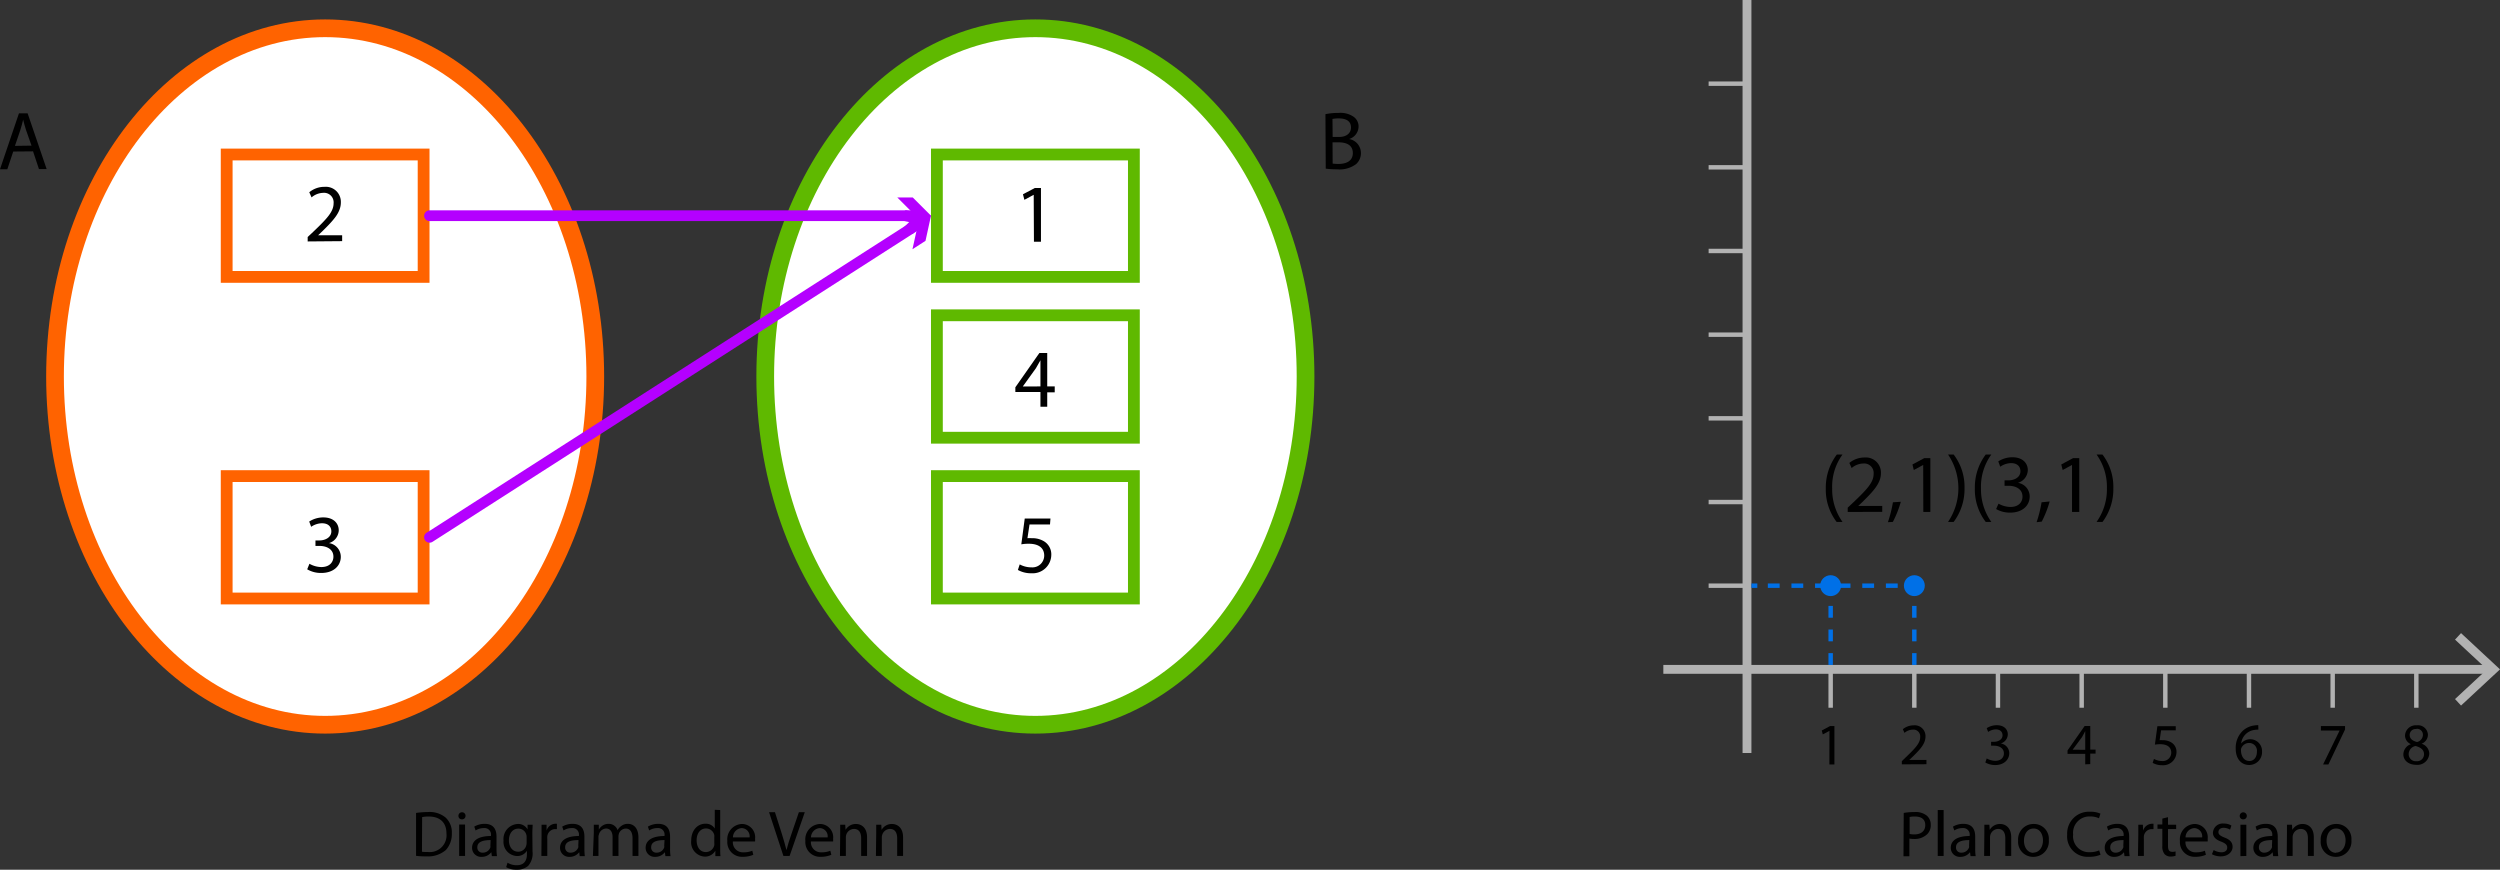 <svg xmlns="http://www.w3.org/2000/svg" viewBox="0 0 423.5 147.33"><rect x="0" y="0" width="423.5" height="147.33" fill="#333333" stroke="none"/><defs><style>.cls-1{fill:#fff;}.cls-2{fill:#ff6300;}.cls-3{fill:#5fb900;}.cls-4{fill:#b400ff;}.cls-5{fill:#b2b2b2;}.cls-6{fill:#0070e7;}</style></defs><g id="Capa_2" data-name="Capa 2"><g id="Capa_1-2" data-name="Capa 1"><path d="M70.48,137.71a15.24,15.24,0,0,1,2-.15,4.22,4.22,0,0,1,3,.93,3.38,3.38,0,0,1,1.06,2.66A4,4,0,0,1,75.52,144a4.63,4.63,0,0,1-3.29,1.07,12.78,12.78,0,0,1-1.75-.09Zm1,6.57a5.45,5.45,0,0,0,1,.05,2.85,2.85,0,0,0,3.15-3.15c0-1.75-1-2.86-3-2.86a5.09,5.09,0,0,0-1.12.1Z"/><path d="M78.25,138.8a.57.57,0,0,1-.59-.59.59.59,0,0,1,.61-.61.58.58,0,0,1,.59.61.58.58,0,0,1-.6.59ZM77.78,145v-5.32h1V145Z"/><path d="M84.11,143.75a8.2,8.2,0,0,0,.08,1.28h-.87l-.09-.67h0a2,2,0,0,1-1.63.79,1.52,1.52,0,0,1-1.63-1.53c0-1.28,1.14-2,3.2-2v-.11a1.09,1.09,0,0,0-1.21-1.23,2.49,2.49,0,0,0-1.39.4l-.23-.65a3.41,3.41,0,0,1,1.77-.47c1.63,0,2,1.12,2,2.18Zm-1-1.44c-1,0-2.25.17-2.25,1.2a.85.85,0,0,0,.9.93,1.35,1.35,0,0,0,1.31-.89,1.1,1.1,0,0,0,0-.31Z"/><path d="M90.21,144.25a3.15,3.15,0,0,1-.75,2.44,2.9,2.9,0,0,1-1.95.64,3.39,3.39,0,0,1-1.77-.44l.24-.75a2.89,2.89,0,0,0,1.56.43c1,0,1.72-.52,1.72-1.87v-.58h0a1.91,1.91,0,0,1-1.7.89,2.38,2.38,0,0,1-2.26-2.61,2.55,2.55,0,0,1,2.4-2.82,1.79,1.79,0,0,1,1.67.93h0l0-.8h.86c0,.37-.05.81-.05,1.45Zm-1-2.45a1.18,1.18,0,0,0-.06-.43,1.37,1.37,0,0,0-1.35-1c-.92,0-1.59.78-1.59,2,0,1,.54,1.91,1.58,1.91a1.39,1.39,0,0,0,1.34-1,1.72,1.72,0,0,0,.08-.52Z"/><path d="M91.74,141.37c0-.63,0-1.17,0-1.66h.85l0,1h0a1.62,1.62,0,0,1,1.49-1.17,2.06,2.06,0,0,1,.26,0v.91l-.33,0a1.37,1.37,0,0,0-1.3,1.23,3.29,3.29,0,0,0,0,.45V145h-1Z"/><path d="M99,143.75a9.77,9.77,0,0,0,.07,1.28h-.87l-.08-.67h0a2,2,0,0,1-1.62.79,1.52,1.52,0,0,1-1.63-1.53c0-1.28,1.14-2,3.2-2v-.11a1.09,1.09,0,0,0-1.21-1.23,2.5,2.5,0,0,0-1.4.4l-.22-.65a3.4,3.4,0,0,1,1.76-.47c1.64,0,2,1.12,2,2.18Zm-1-1.44c-1.06,0-2.26.17-2.26,1.2a.85.85,0,0,0,.91.93,1.36,1.36,0,0,0,1.31-.89,1.1,1.1,0,0,0,0-.31Z"/><path d="M100.59,141.15c0-.56,0-1,0-1.44h.85l0,.85h0a1.84,1.84,0,0,1,1.68-1,1.58,1.58,0,0,1,1.5,1.07h0a2,2,0,0,1,.6-.69,1.8,1.8,0,0,1,1.17-.38c.71,0,1.76.47,1.76,2.32V145h-1v-3c0-1-.38-1.64-1.15-1.64a1.27,1.27,0,0,0-1.16.87,1.85,1.85,0,0,0-.07.48V145h-1v-3.2c0-.85-.37-1.45-1.11-1.45a1.32,1.32,0,0,0-1.2,1,1.19,1.19,0,0,0-.08.47V145h-.94Z"/><path d="M113.51,143.75a8.2,8.2,0,0,0,.08,1.28h-.87l-.09-.67h0a2,2,0,0,1-1.63.79,1.52,1.52,0,0,1-1.63-1.53c0-1.28,1.15-2,3.2-2v-.11a1.09,1.09,0,0,0-1.21-1.23,2.49,2.49,0,0,0-1.39.4l-.22-.65a3.4,3.4,0,0,1,1.76-.47c1.64,0,2,1.12,2,2.18Zm-.94-1.44c-1.06,0-2.26.17-2.26,1.2a.85.85,0,0,0,.9.93,1.34,1.34,0,0,0,1.31-.89,1.12,1.12,0,0,0,0-.31Z"/><path d="M122,137.22v6.44c0,.47,0,1,.05,1.37h-.87l0-.92h0a2,2,0,0,1-1.8,1,2.43,2.43,0,0,1-2.29-2.7c0-1.79,1.1-2.87,2.39-2.87a1.76,1.76,0,0,1,1.6.81h0v-3.17Zm-1,4.65a1.9,1.9,0,0,0,0-.41,1.43,1.43,0,0,0-1.4-1.12c-1,0-1.59.88-1.59,2s.54,2,1.57,2a1.47,1.47,0,0,0,1.42-1.16,1.78,1.78,0,0,0,0-.41Z"/><path d="M124.15,142.54a1.69,1.69,0,0,0,1.81,1.84,3.54,3.54,0,0,0,1.48-.27l.17.69a4.38,4.38,0,0,1-1.78.34,2.48,2.48,0,0,1-2.62-2.68,2.6,2.6,0,0,1,2.51-2.88,2.25,2.25,0,0,1,2.19,2.51,2.56,2.56,0,0,1,0,.45Zm2.83-.69a1.38,1.38,0,0,0-1.34-1.57,1.59,1.59,0,0,0-1.48,1.57Z"/><path d="M132.71,145l-2.43-7.41h1l1.16,3.65c.3,1,.58,1.91.79,2.77h0c.21-.86.51-1.79.85-2.76l1.25-3.66h1L133.76,145Z"/><path d="M137.37,142.54a1.7,1.7,0,0,0,1.82,1.84,3.52,3.52,0,0,0,1.47-.27l.17.69a4.38,4.38,0,0,1-1.78.34,2.48,2.48,0,0,1-2.62-2.68,2.6,2.6,0,0,1,2.51-2.88,2.25,2.25,0,0,1,2.19,2.51,2.56,2.56,0,0,1,0,.45Zm2.83-.69a1.38,1.38,0,0,0-1.33-1.57,1.6,1.6,0,0,0-1.49,1.57Z"/><path d="M142.33,141.15c0-.56,0-1,0-1.44h.85l.06.87h0a2,2,0,0,1,1.76-1c.74,0,1.88.45,1.88,2.27V145h-1V142c0-.86-.31-1.58-1.23-1.58a1.41,1.41,0,0,0-1.3,1,1.53,1.53,0,0,0-.06.45V145h-1Z"/><path d="M148.43,141.15c0-.56,0-1,0-1.44h.86l.05.87h0a2,2,0,0,1,1.76-1c.73,0,1.88.45,1.88,2.27V145h-1V142c0-.86-.32-1.58-1.23-1.58a1.4,1.4,0,0,0-1.3,1,1.25,1.25,0,0,0-.07.45V145h-1Z"/><path d="M322.49,137.71a10.68,10.68,0,0,1,1.84-.15,3,3,0,0,1,2.08.62,2,2,0,0,1,.66,1.54,2.11,2.11,0,0,1-.59,1.58,3.05,3.05,0,0,1-2.26.82,3.55,3.55,0,0,1-.77-.07v3h-1Zm1,3.56a3.43,3.43,0,0,0,.79.08c1.15,0,1.86-.57,1.86-1.58s-.69-1.45-1.75-1.45a3.58,3.58,0,0,0-.9.08Z"/><path d="M328.25,137.22h1V145h-1Z"/><path d="M334.6,143.75a8.2,8.2,0,0,0,.08,1.28h-.87l-.09-.67h0a2,2,0,0,1-1.63.79,1.52,1.52,0,0,1-1.63-1.53c0-1.28,1.15-2,3.2-2v-.11a1.09,1.09,0,0,0-1.21-1.23,2.49,2.49,0,0,0-1.39.4l-.23-.65a3.44,3.44,0,0,1,1.77-.47c1.63,0,2,1.12,2,2.18Zm-1-1.44c-1,0-2.25.17-2.25,1.2a.85.85,0,0,0,.9.93,1.35,1.35,0,0,0,1.31-.89,1.1,1.1,0,0,0,0-.31Z"/><path d="M336.15,141.15c0-.56,0-1,0-1.44H337l.06.87h0a2,2,0,0,1,1.76-1c.74,0,1.88.45,1.88,2.27V145h-1V142c0-.86-.31-1.58-1.23-1.58a1.41,1.41,0,0,0-1.3,1,1.53,1.53,0,0,0-.06.45V145h-1Z"/><path d="M344.42,145.15a2.53,2.53,0,0,1-2.55-2.74,2.61,2.61,0,0,1,2.64-2.83,2.52,2.52,0,0,1,2.56,2.73,2.61,2.61,0,0,1-2.64,2.84Zm.05-.72c.92,0,1.61-.87,1.61-2.08,0-.91-.45-2-1.59-2s-1.63,1.06-1.63,2.07c0,1.17.66,2.05,1.6,2.05Z"/><path d="M355.83,144.79a4.83,4.83,0,0,1-2,.35,3.45,3.45,0,0,1-3.65-3.75,3.68,3.68,0,0,1,3.87-3.88,4.09,4.09,0,0,1,1.76.32l-.24.79a3.34,3.34,0,0,0-1.49-.31,2.76,2.76,0,0,0-2.89,3.05,2.69,2.69,0,0,0,2.84,3,3.78,3.78,0,0,0,1.57-.31Z"/><path d="M360.68,143.75a8.2,8.2,0,0,0,.08,1.28h-.87l-.09-.67h0a2,2,0,0,1-1.63.79,1.52,1.52,0,0,1-1.63-1.53c0-1.28,1.15-2,3.2-2v-.11a1.09,1.09,0,0,0-1.21-1.23,2.49,2.49,0,0,0-1.39.4l-.23-.65a3.44,3.44,0,0,1,1.77-.47c1.63,0,2,1.12,2,2.18Zm-.95-1.44c-1.05,0-2.25.17-2.25,1.2a.85.85,0,0,0,.9.93,1.35,1.35,0,0,0,1.31-.89,1.1,1.1,0,0,0,0-.31Z"/><path d="M362.23,141.37c0-.63,0-1.17,0-1.66H363l.05,1h0a1.62,1.62,0,0,1,1.49-1.17,2.06,2.06,0,0,1,.26,0v.91l-.33,0a1.36,1.36,0,0,0-1.3,1.23,3.29,3.29,0,0,0,0,.45V145h-1Z"/><path d="M367.26,138.43v1.28h1.38v.73h-1.38v2.86c0,.66.18,1,.72,1a1.58,1.58,0,0,0,.56-.07l0,.74a2.59,2.59,0,0,1-.86.13,1.35,1.35,0,0,1-1-.41,2,2,0,0,1-.38-1.39v-2.9h-.82v-.73h.82v-1Z"/><path d="M370.22,142.54a1.69,1.69,0,0,0,1.81,1.84,3.61,3.61,0,0,0,1.48-.27l.17.69a4.38,4.38,0,0,1-1.78.34,2.48,2.48,0,0,1-2.62-2.68,2.6,2.6,0,0,1,2.51-2.88,2.25,2.25,0,0,1,2.19,2.51,2.56,2.56,0,0,1,0,.45Zm2.82-.69a1.38,1.38,0,0,0-1.33-1.57,1.58,1.58,0,0,0-1.48,1.57Z"/><path d="M375,144a2.73,2.73,0,0,0,1.29.38c.7,0,1-.35,1-.8s-.28-.7-1-1c-1-.35-1.42-.88-1.42-1.5a1.65,1.65,0,0,1,1.83-1.57,2.43,2.43,0,0,1,1.3.34l-.23.69a2.18,2.18,0,0,0-1.09-.31c-.57,0-.88.33-.88.73s.31.63,1,.91c.92.34,1.4.8,1.4,1.6s-.74,1.6-2,1.6a3.08,3.08,0,0,1-1.5-.37Z"/><path d="M380,138.8a.57.57,0,0,1-.59-.59.6.6,0,1,1,1.2,0,.58.58,0,0,1-.6.59Zm-.47,6.23v-5.32h1V145Z"/><path d="M385.86,143.75a8.2,8.2,0,0,0,.08,1.28h-.87l-.09-.67h0a2,2,0,0,1-1.63.79,1.52,1.52,0,0,1-1.63-1.53c0-1.28,1.14-2,3.2-2v-.11a1.09,1.09,0,0,0-1.21-1.23,2.53,2.53,0,0,0-1.4.4l-.22-.65a3.4,3.4,0,0,1,1.76-.47c1.64,0,2,1.12,2,2.18Zm-.95-1.44c-1.05,0-2.25.17-2.25,1.2a.85.85,0,0,0,.9.93,1.36,1.36,0,0,0,1.31-.89,1.1,1.1,0,0,0,0-.31Z"/><path d="M387.41,141.15c0-.56,0-1,0-1.44h.85l.06.87h0a2,2,0,0,1,1.76-1c.74,0,1.88.45,1.88,2.27V145h-1V142c0-.86-.31-1.58-1.23-1.58a1.41,1.41,0,0,0-1.3,1,1.53,1.53,0,0,0-.06.45V145h-1Z"/><path d="M395.68,145.15a2.53,2.53,0,0,1-2.55-2.74,2.61,2.61,0,0,1,2.64-2.83,2.52,2.52,0,0,1,2.56,2.73,2.61,2.61,0,0,1-2.64,2.84Zm.05-.72c.92,0,1.61-.87,1.61-2.08,0-.91-.45-2-1.59-2s-1.63,1.06-1.63,2.07c0,1.17.66,2.05,1.59,2.05Z"/><path d="M2.24,25.67l-1,3H0L3.21,19.2H4.68L7.9,28.64H6.6l-1-3Zm3.1-1L4.4,22c-.2-.62-.34-1.18-.48-1.73h0c-.13.55-.28,1.14-.46,1.71l-.93,2.73Z"/><path d="M224.53,19.34a10.55,10.55,0,0,1,2.23-.21,3.89,3.89,0,0,1,2.58.68,2,2,0,0,1,.8,1.67,2.24,2.24,0,0,1-1.6,2.07v0a2.41,2.41,0,0,1,2,2.36,2.47,2.47,0,0,1-.82,1.89,4.65,4.65,0,0,1-3.24.88,13.75,13.75,0,0,1-1.9-.11Zm1.22,3.86h1.11c1.27,0,2-.68,2-1.6,0-1.09-.83-1.54-2.06-1.54a5.29,5.29,0,0,0-1.08.09Zm0,4.51a6.84,6.84,0,0,0,1,.06c1.26,0,2.42-.46,2.42-1.84s-1.11-1.82-2.44-1.82h-1Z"/><path class="cls-1" d="M55.08,122.77c-25.23,0-45.76-26.46-45.76-59s20.53-59,45.76-59,45.76,26.46,45.76,59S80.31,122.77,55.08,122.77Z"/><path class="cls-2" d="M55.08,6.29c24.41,0,44.26,25.79,44.26,57.49s-19.85,57.49-44.26,57.49S10.82,95.48,10.82,63.78,30.68,6.29,55.08,6.29m0-3C29,3.29,7.82,30.37,7.82,63.78S29,124.27,55.08,124.27s47.26-27.08,47.26-60.49S81.18,3.29,55.08,3.29Z"/><path class="cls-1" d="M175.39,122.77c-25.23,0-45.76-26.46-45.76-59s20.53-59,45.76-59,45.77,26.46,45.77,59S200.63,122.77,175.39,122.77Z"/><path class="cls-3" d="M175.39,6.29c24.41,0,44.27,25.79,44.27,57.49s-19.86,57.49-44.27,57.49-44.26-25.79-44.26-57.49S151,6.29,175.39,6.29m0-3c-26.1,0-47.26,27.08-47.26,60.49s21.16,60.49,47.26,60.49,47.27-27.08,47.27-60.49S201.5,3.29,175.39,3.29Z"/><rect class="cls-1" x="158.71" y="26.17" width="33.37" height="20.74"/><path class="cls-3" d="M191.08,27.17V45.91H159.71V27.17h31.37m2-2H157.71V47.91h35.37V25.17Z"/><rect class="cls-1" x="158.71" y="53.41" width="33.37" height="20.74"/><path class="cls-3" d="M191.08,54.41V73.15H159.71V54.41h31.37m2-2H157.71V75.15h35.37V52.41Z"/><rect class="cls-1" x="158.71" y="80.65" width="33.37" height="20.74"/><path class="cls-3" d="M191.08,81.65v18.74H159.71V81.65h31.37m2-2H157.71v22.74h35.37V79.65Z"/><rect class="cls-1" x="38.4" y="26.17" width="33.37" height="20.74"/><path class="cls-2" d="M70.76,27.17V45.91H39.4V27.17H70.76m2-2H37.4V47.91H72.76V25.17Z"/><rect class="cls-1" x="38.4" y="80.65" width="33.37" height="20.74"/><path class="cls-2" d="M70.76,81.65v18.74H39.4V81.65H70.76m2-2H37.4v22.74H72.76V79.65Z"/><path d="M175.11,33h0l-1.58.85-.24-.94,2-1.06h1.05v9.1h-1.19Z"/><path d="M176.25,68.9V66.41H172v-.8l4.07-5.81h1.33v5.66h1.27v1h-1.27V68.9Zm0-3.44v-3c0-.48,0-1,0-1.43h0c-.29.53-.51.92-.76,1.34l-2.23,3.1v0Z"/><path d="M177.87,88.84H174.4l-.35,2.33a6.28,6.28,0,0,1,.74,0,3.78,3.78,0,0,1,2,.49,2.58,2.58,0,0,1,1.3,2.34,3.16,3.16,0,0,1-3.39,3.11,4.52,4.52,0,0,1-2.27-.56l.31-.94a4.15,4.15,0,0,0,2,.5,2,2,0,0,0,2.15-2c0-1.17-.8-2-2.61-2a7.08,7.08,0,0,0-1.27.1l.58-4.37h4.36Z"/><path d="M52.12,40.9v-.75l1-.94c2.32-2.21,3.39-3.39,3.39-4.76a1.62,1.62,0,0,0-1.8-1.78,3.11,3.11,0,0,0-1.93.77l-.39-.87a4,4,0,0,1,2.58-.92,2.55,2.55,0,0,1,2.77,2.64c0,1.68-1.22,3-3.14,4.89l-.71.67v0h4.07v1Z"/><path d="M52.42,95.5a4.17,4.17,0,0,0,2,.56c1.57,0,2.07-1,2.06-1.76,0-1.28-1.16-1.82-2.35-1.82h-.69v-.93h.69c.89,0,2-.46,2-1.54,0-.73-.46-1.37-1.6-1.37a3.33,3.33,0,0,0-1.82.6l-.33-.89a4.4,4.4,0,0,1,2.39-.7c1.79,0,2.61,1.06,2.61,2.17A2.28,2.28,0,0,1,55.73,92v0a2.35,2.35,0,0,1,2,2.33c0,1.45-1.15,2.73-3.32,2.73a4.56,4.56,0,0,1-2.37-.62Z"/><path class="cls-4" d="M155.63,37.45H72.76a.91.91,0,1,1,0-1.82h82.87a.91.91,0,1,1,0,1.82Z"/><polygon class="cls-4" points="152 39.63 155.09 36.54 152 33.45 154.62 33.45 157.71 36.54 154.62 39.63 152 39.63"/><path class="cls-4" d="M72.77,91.93a.91.91,0,0,1-.5-1.68l83.2-53.35a.91.91,0,0,1,1.26.27.92.92,0,0,1-.28,1.26L73.26,91.79A.92.92,0,0,1,72.77,91.93Z"/><polygon class="cls-4" points="154.57 42.22 155.51 37.95 151.24 37.02 153.44 35.61 157.71 36.54 156.78 40.8 154.57 42.22"/><rect class="cls-5" x="295.19" width="1.5" height="127.56"/><rect class="cls-5" x="281.77" y="112.64" width="140.11" height="1.5"/><polygon class="cls-5" points="416.9 119.52 415.88 118.42 421.3 113.39 415.88 108.35 416.9 107.25 423.5 113.39 416.9 119.52"/><rect class="cls-5" x="289.44" y="98.84" width="6.5" height="0.75"/><rect class="cls-5" x="309.74" y="113.39" width="0.75" height="6.5"/><rect class="cls-5" x="289.44" y="84.67" width="6.5" height="0.75"/><rect class="cls-5" x="289.44" y="70.49" width="6.5" height="0.75"/><rect class="cls-5" x="289.44" y="56.32" width="6.5" height="0.75"/><rect class="cls-5" x="289.44" y="42.14" width="6.5" height="0.75"/><rect class="cls-5" x="289.44" y="27.97" width="6.5" height="0.75"/><rect class="cls-5" x="289.44" y="13.8" width="6.5" height="0.75"/><rect class="cls-5" x="323.91" y="113.39" width="0.75" height="6.5"/><rect class="cls-5" x="352.26" y="113.39" width="0.75" height="6.5"/><rect class="cls-5" x="338.08" y="113.39" width="0.75" height="6.5"/><rect class="cls-5" x="366.43" y="113.39" width="0.75" height="6.5"/><rect class="cls-5" x="380.6" y="113.39" width="0.75" height="6.5"/><rect class="cls-5" x="394.78" y="113.39" width="0.75" height="6.5"/><rect class="cls-5" x="408.95" y="113.39" width="0.75" height="6.5"/><rect class="cls-6" x="296.69" y="98.84" width="1" height="0.75"/><path class="cls-6" d="M321.47,99.59h-2v-.75h2Zm-4,0h-2v-.75h2Zm-4,0h-2v-.75h2Zm-4,0h-2v-.75h2Zm-4,0h-2v-.75h2Zm-4,0h-2v-.75h2Z"/><rect class="cls-6" x="323.45" y="98.84" width="1" height="0.75"/><path class="cls-6" d="M310.49,112.64h-.75v-2h.75Zm0-4h-.75v-2h.75Zm0-4h-.75v-2h.75Zm0-4h-.75V99.21h.75Z"/><path class="cls-6" d="M324.66,112.64h-.75v-2h.75Zm0-4h-.75v-2h.75Zm0-4h-.75v-2h.75Zm0-4h-.75V99.21h.75Z"/><circle class="cls-6" cx="310.11" cy="99.21" r="1.77"/><circle class="cls-6" cx="324.29" cy="99.21" r="1.77"/><path d="M312.12,77a9.21,9.21,0,0,0-1.75,5.74,9.49,9.49,0,0,0,1.75,5.67h-1a9,9,0,0,1-1.83-5.68A9.25,9.25,0,0,1,311.16,77Z"/><path d="M313,86.72V86l1-.94c2.33-2.21,3.39-3.39,3.39-4.76a1.61,1.61,0,0,0-1.79-1.78,3.11,3.11,0,0,0-1.93.77l-.39-.87a4.05,4.05,0,0,1,2.57-.92,2.56,2.56,0,0,1,2.78,2.65c0,1.68-1.22,3-3.14,4.89l-.71.67v0h4.07v1Z"/><path d="M319.81,88.46a21,21,0,0,0,.85-3.37L322,85a17.75,17.75,0,0,1-1.35,3.41Z"/><path d="M325.79,78.76h0l-1.59.86-.23-.94,2-1.07H327v9.11h-1.19Z"/><path d="M330,88.41A10.17,10.17,0,0,0,330,77h.95a9,9,0,0,1,1.84,5.7,9.25,9.25,0,0,1-1.84,5.71Z"/><path d="M337.33,77a9.27,9.27,0,0,0-1.75,5.74,9.49,9.49,0,0,0,1.75,5.67h-.95a9,9,0,0,1-1.84-5.68A9.24,9.24,0,0,1,336.38,77Z"/><path d="M338.55,85.32a4.24,4.24,0,0,0,2,.56c1.57,0,2.08-1,2.06-1.77,0-1.27-1.16-1.82-2.35-1.82h-.69v-.92h.69c.9,0,2-.46,2-1.54,0-.73-.46-1.38-1.6-1.38a3.39,3.39,0,0,0-1.82.61l-.33-.9a4.4,4.4,0,0,1,2.39-.7c1.79,0,2.61,1.06,2.61,2.17a2.3,2.3,0,0,1-1.68,2.16v0a2.34,2.34,0,0,1,2,2.32c0,1.46-1.15,2.73-3.32,2.73a4.67,4.67,0,0,1-2.37-.61Z"/><path d="M345,88.46a21,21,0,0,0,.84-3.37l1.37-.14a17.8,17.8,0,0,1-1.34,3.41Z"/><path d="M351,78.76h0l-1.58.86-.24-.94,2-1.07h1.05v9.11H351Z"/><path d="M355.16,88.41a9.5,9.5,0,0,0,1.75-5.71,9.38,9.38,0,0,0-1.75-5.7h1A9,9,0,0,1,358,82.7a9.25,9.25,0,0,1-1.83,5.71Z"/><path d="M309.91,123.8h0l-1.13.61-.17-.67L310,123h.75v6.5h-.85Z"/><path d="M322.17,129.48v-.54l.69-.67c1.66-1.58,2.42-2.42,2.42-3.4A1.15,1.15,0,0,0,324,123.6a2.21,2.21,0,0,0-1.38.55l-.28-.62a2.89,2.89,0,0,1,1.84-.66,1.83,1.83,0,0,1,2,1.89c0,1.2-.87,2.17-2.24,3.49l-.51.48v0h2.91v.73Z"/><path d="M336.55,128.48a3,3,0,0,0,1.44.4c1.12,0,1.48-.71,1.47-1.26,0-.91-.83-1.3-1.68-1.3h-.49v-.66h.49c.64,0,1.45-.33,1.45-1.1,0-.52-.33-1-1.14-1a2.39,2.39,0,0,0-1.3.43l-.24-.64a3.15,3.15,0,0,1,1.71-.5c1.28,0,1.86.76,1.86,1.55a1.63,1.63,0,0,1-1.2,1.54v0a1.68,1.68,0,0,1,1.45,1.66c0,1-.82,2-2.37,2a3.3,3.3,0,0,1-1.69-.44Z"/><path d="M353.24,129.48V127.7h-3v-.57l2.9-4.15h.95v4h.9v.68h-.9v1.78Zm0-2.46v-2.17q0-.51,0-1h0c-.2.38-.36.66-.54,1L351.11,127v0Z"/><path d="M368.57,123.72h-2.48l-.25,1.67a3.48,3.48,0,0,1,.53,0,2.72,2.72,0,0,1,1.4.35,1.84,1.84,0,0,1,.93,1.67,2.26,2.26,0,0,1-2.42,2.22,3.21,3.21,0,0,1-1.62-.4l.22-.67a2.92,2.92,0,0,0,1.4.36,1.43,1.43,0,0,0,1.53-1.42c0-.83-.57-1.43-1.86-1.43a5.43,5.43,0,0,0-.91.07l.42-3.12h3.11Z"/><path d="M382.57,123.6a3.26,3.26,0,0,0-.66.05,2.6,2.6,0,0,0-2.26,2.3h0a2,2,0,0,1,3.54,1.34,2.18,2.18,0,0,1-2.17,2.3c-1.38,0-2.29-1.08-2.29-2.77a4,4,0,0,1,1.1-2.93,3.54,3.54,0,0,1,2.08-1,4.23,4.23,0,0,1,.64-.05Zm-1.51,5.31c.75,0,1.26-.63,1.26-1.56a1.32,1.32,0,0,0-1.34-1.49,1.44,1.44,0,0,0-1.27.8.82.82,0,0,0-.09.38c0,1.07.51,1.87,1.43,1.87Z"/><path d="M397.25,123v.58l-2.82,5.92h-.9l2.8-5.75v0h-3.17V123Z"/><path d="M409.39,122.87a1.68,1.68,0,0,1,1.9,1.6,1.65,1.65,0,0,1-1.08,1.52v0a1.81,1.81,0,0,1,1.31,1.68,2,2,0,0,1-2.21,1.89c-1.36,0-2.18-.8-2.18-1.75a1.87,1.87,0,0,1,1.28-1.75v0a1.61,1.61,0,0,1-1-1.46,1.82,1.82,0,0,1,2-1.73Zm-.06,6.08a1.18,1.18,0,0,0,1.3-1.16c0-.78-.55-1.17-1.43-1.42a1.42,1.42,0,0,0-1.17,1.35,1.2,1.2,0,0,0,1.29,1.23Zm0-5.45a1,1,0,0,0-1.13,1c0,.65.49,1,1.24,1.2a1.28,1.28,0,0,0,1-1.18,1,1,0,0,0-1.09-1.06Z"/></g></g></svg>
